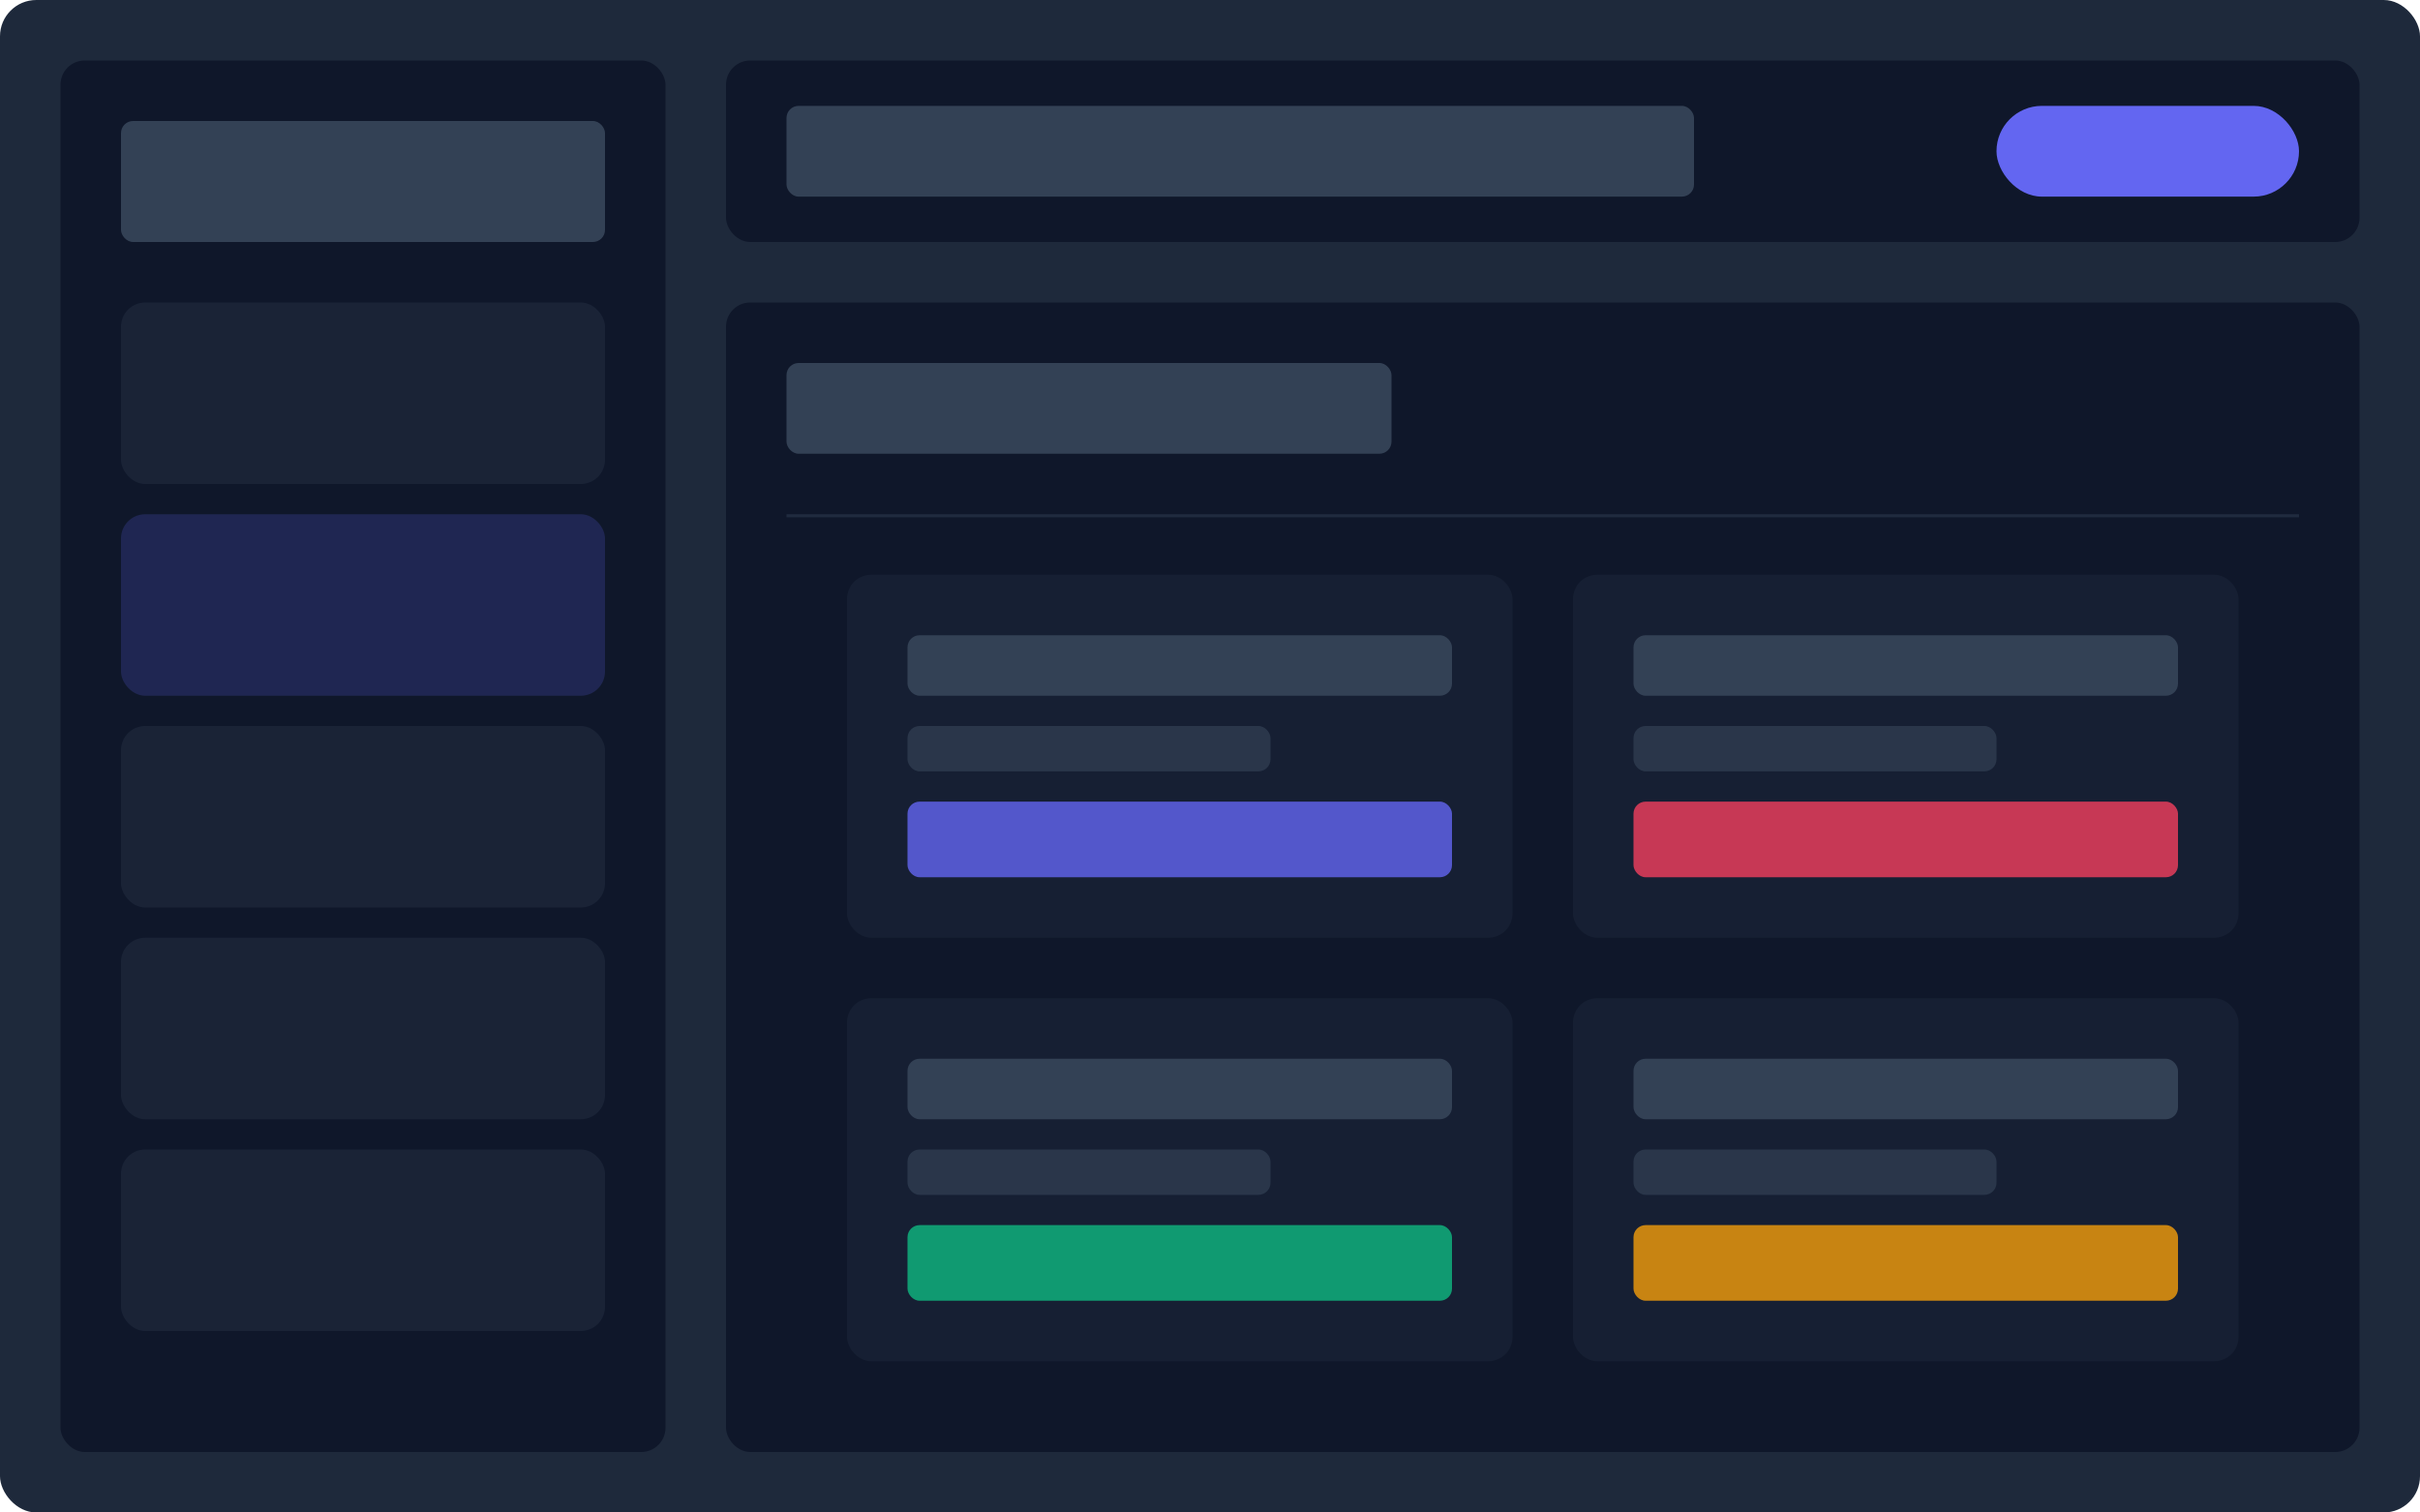 <svg xmlns="http://www.w3.org/2000/svg" width="800" height="500" viewBox="0 0 800 500" fill="none">
  <rect width="800" height="500" rx="12" fill="#1E293B" />
  <rect x="20" y="20" width="200" height="460" rx="8" fill="#0F172A" />
  
  <rect x="40" y="40" width="160" height="40" rx="4" fill="#334155" />
  <rect x="40" y="100" width="160" height="60" rx="8" fill="#334155" opacity="0.3" />
  <rect x="40" y="170" width="160" height="60" rx="8" fill="#6366F1" opacity="0.2" />
  <rect x="40" y="240" width="160" height="60" rx="8" fill="#334155" opacity="0.3" />
  <rect x="40" y="310" width="160" height="60" rx="8" fill="#334155" opacity="0.3" />
  <rect x="40" y="380" width="160" height="60" rx="8" fill="#334155" opacity="0.3" />
  
  <rect x="240" y="20" width="540" height="60" rx="8" fill="#0F172A" />
  <rect x="260" y="35" width="300" height="30" rx="4" fill="#334155" />
  <rect x="660" y="35" width="100" height="30" rx="15" fill="#6366F1" />
  
  <rect x="240" y="100" width="540" height="380" rx="8" fill="#0F172A" />
  
  <rect x="260" y="120" width="200" height="30" rx="4" fill="#334155" />
  
  <rect x="260" y="170" width="500" height="1" fill="#334155" opacity="0.5" />
  
  <rect x="280" y="190" width="220" height="120" rx="8" fill="#334155" opacity="0.2" />
  <rect x="300" y="210" width="180" height="20" rx="4" fill="#334155" />
  <rect x="300" y="240" width="120" height="15" rx="4" fill="#334155" opacity="0.7" />
  <rect x="300" y="265" width="180" height="25" rx="4" fill="#6366F1" opacity="0.8" />
  
  <rect x="520" y="190" width="220" height="120" rx="8" fill="#334155" opacity="0.2" />
  <rect x="540" y="210" width="180" height="20" rx="4" fill="#334155" />
  <rect x="540" y="240" width="120" height="15" rx="4" fill="#334155" opacity="0.7" />
  <rect x="540" y="265" width="180" height="25" rx="4" fill="#F43F5E" opacity="0.8" />
  
  <rect x="280" y="330" width="220" height="120" rx="8" fill="#334155" opacity="0.2" />
  <rect x="300" y="350" width="180" height="20" rx="4" fill="#334155" />
  <rect x="300" y="380" width="120" height="15" rx="4" fill="#334155" opacity="0.7" />
  <rect x="300" y="405" width="180" height="25" rx="4" fill="#10B981" opacity="0.8" />
  
  <rect x="520" y="330" width="220" height="120" rx="8" fill="#334155" opacity="0.2" />
  <rect x="540" y="350" width="180" height="20" rx="4" fill="#334155" />
  <rect x="540" y="380" width="120" height="15" rx="4" fill="#334155" opacity="0.7" />
  <rect x="540" y="405" width="180" height="25" rx="4" fill="#F59E0B" opacity="0.8" />
</svg>
